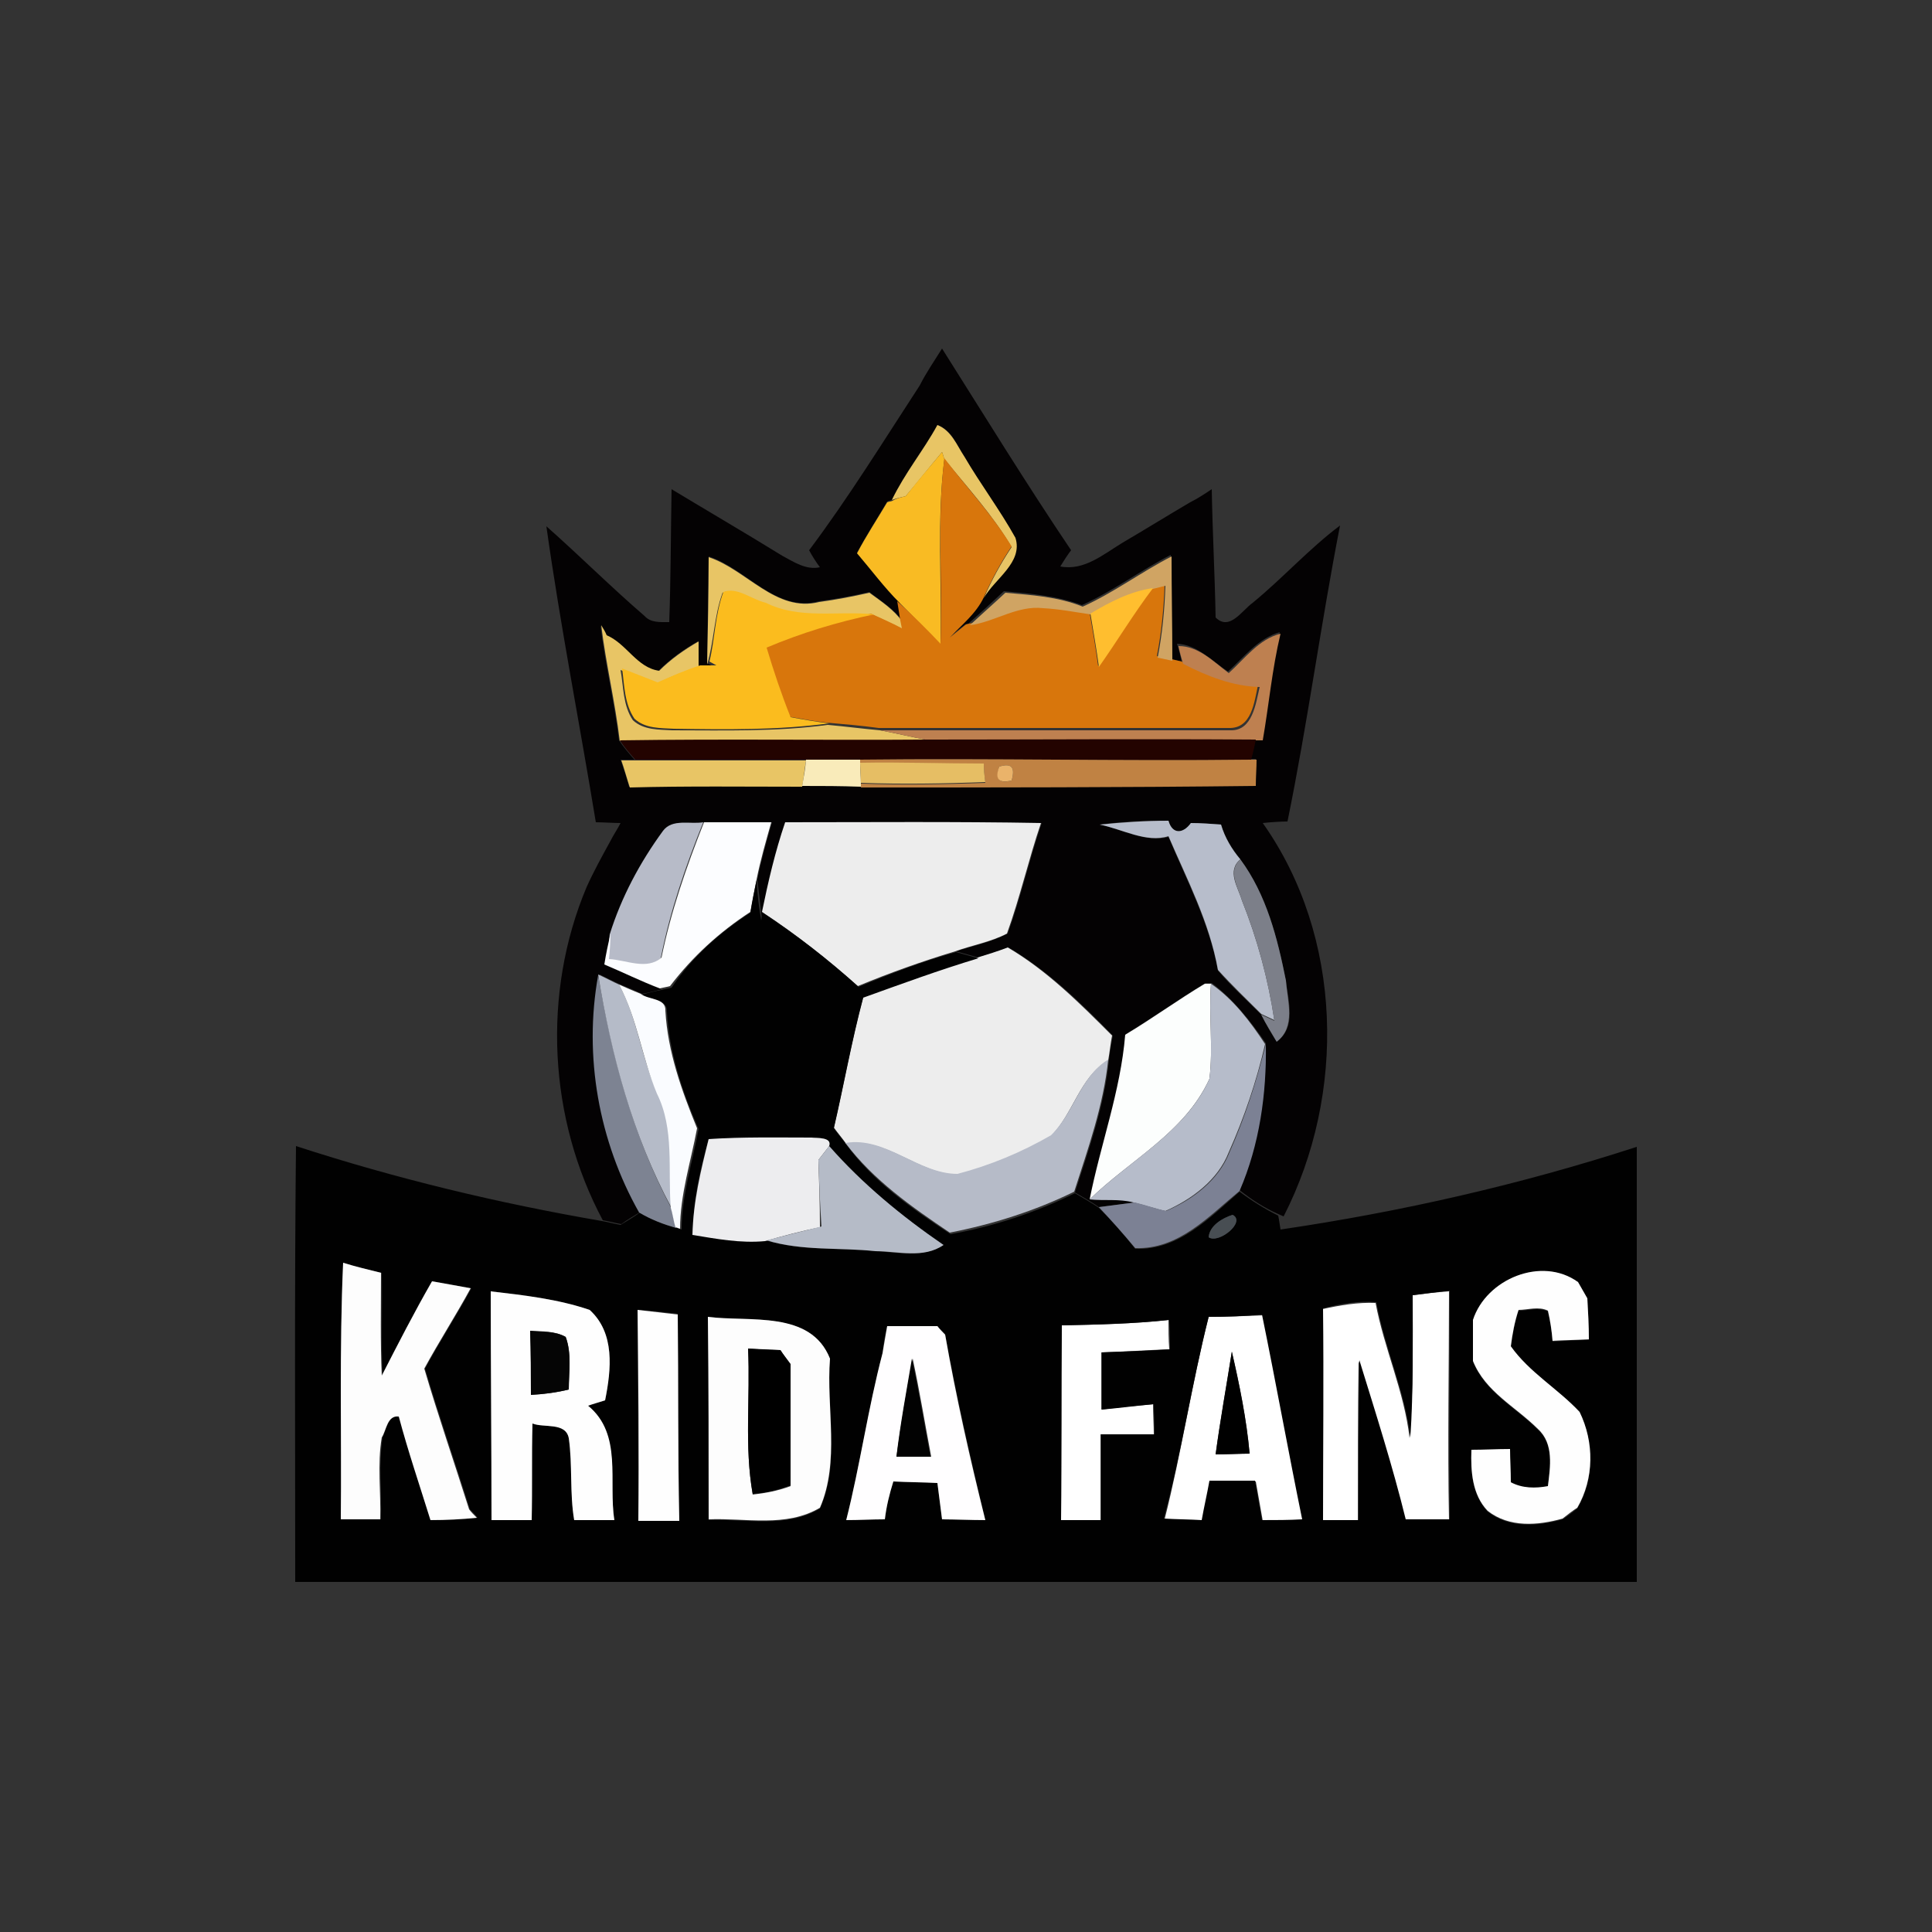 <?xml version="1.0" encoding="utf-8"?>
<!-- Generator: Adobe Illustrator 26.0.3, SVG Export Plug-In . SVG Version: 6.00 Build 0)  -->
<svg version="1.1" id="Layer_1" xmlns="http://www.w3.org/2000/svg" xmlns:xlink="http://www.w3.org/1999/xlink" x="0px" y="0px"
	 viewBox="0 0 250 250" style="enable-background:new 0 0 250 250;" xml:space="preserve">
<rect x="0" y="0" width="250" height="250" fill="#333333" stroke="none"/>
<style type="text/css">
	.st0{fill:#FFFFFF;}
	.st1{fill:#040203;}
	.st2{fill:#E8C565;}
	.st3{fill:#F9BB23;}
	.st4{fill:#D8760C;}
	.st5{fill:#D0A463;}
	.st6{fill:#FBBC1E;}
	.st7{fill:#FFBE2F;}
	.st8{fill:#BE8050;}
	.st9{fill:#230300;}
	.st10{fill:#F9EBBA;}
	.st11{fill:#C08243;}
	.st12{fill:#E6BE64;}
	.st13{fill:#EAB36A;}
	.st14{fill:#B7BDCB;}
	.st15{fill:#B7BBC8;}
	.st16{fill:#FCFDFF;}
	.st17{fill:#EDEDED;}
	.st18{fill:#7C7F89;}
	.st19{fill:#010101;}
	.st20{fill:#7D8392;}
	.st21{fill:#B5BBC8;}
	.st22{fill:#FCFEFD;}
	.st23{fill:#FAFCFF;}
	.st24{fill:#B6BCCA;}
	.st25{fill:#7C8194;}
	.st26{fill:#B6BBC8;}
	.st27{fill:#EDEDEF;}
	.st28{fill:#B5BBC7;}
	.st29{fill:#484E53;}
	.st30{fill:#FDFDFD;}
	.st31{fill:#FEFEFE;}
	.st32{fill:#050505;}
	.st33{fill:#FFFEFF;}
	.st34{fill:#020202;}
</style>
<g id="_x23_ffffffff">
	<path class="st0" d="M182.8,167.6c1.6-0.2,3.1-0.4,4.7-0.5c0,9.9-0.2,19.7,0,29.6c-1.9,0-3.8,0-5.7,0c-1.7-7-3.9-13.8-6-20.6
		c-0.1,6.9-0.1,13.8-0.1,20.7c-1.5,0-3,0-4.6,0c0-9.1,0.1-18.2,0-27.4c2.3-0.5,4.6-0.9,6.9-0.8c1.1,5.9,3.7,11.4,4.4,17.5
		C182.9,179.9,182.8,173.7,182.8,167.6z"/>
	<path class="st0" d="M137.4,171.5c4.6-0.1,9.2-0.2,13.8-0.7c0,1.2,0,2.5,0.1,3.8c-2.9,0.1-5.8,0.3-8.8,0.4c0,2.5,0,5,0,7.4
		c2.2-0.3,4.5-0.5,6.7-0.7c0,1,0.1,2.9,0.1,3.9c-2.3,0-4.6,0.1-6.9,0c0,3.7,0,7.4,0,11.1c-1.7,0-3.5,0-5.2,0
		C137.4,188.3,137.3,179.9,137.4,171.5z"/>
	<path class="st0" d="M156.4,170.4c2.3,0,4.7-0.1,7-0.2c1.8,8.8,3.4,17.7,5.2,26.5c-1.7,0-3.5,0-5.2,0.1c-0.3-1.7-0.6-3.4-0.9-5.1
		c-2,0-4,0-5.9,0c-0.3,1.7-0.7,3.4-1,5.1c-1.6-0.1-3.3-0.1-4.9-0.2C152.9,187.9,154.2,179.1,156.4,170.4 M157.3,188.2
		c1.1,0,3.3-0.1,4.4-0.1c-0.4-4.5-1.3-8.9-2.3-13.2C158.7,179.4,157.9,183.8,157.3,188.2z"/>
</g>
<g id="_x23_040203ff">
	<path class="st1" d="M121.9,45.1c5.5,8.7,10.9,17.5,16.7,26.1c-0.4,0.5-1.1,1.6-1.4,2.1c3.1,0.6,5.6-1.6,8.1-3.1
		c2.9-1.7,5.8-3.5,8.7-5.2c1-0.5,1.9-1.1,2.8-1.7c0.1,5.6,0.4,11.1,0.5,16.6c1.8,1.8,3.4-0.9,4.8-1.9c3.9-3.2,7.3-7,11.3-10
		c-2.5,12.8-4.2,25.6-6.8,38.3c-0.8,0-2.4,0.1-3.2,0.2c10.4,14.7,10.8,35.1,2.7,50.9l-0.7-0.3c-1.8-0.8-3.5-1.9-5-3.1
		c2.5-6,3.4-12.5,3.4-19c-2-2.9-4.2-5.7-7-7.8c-0.2,0-0.6,0-0.8,0c-3.5,2.1-6.8,4.5-10.3,6.6c-0.6,7.3-3.2,14.2-4.6,21.4
		c1.9,0.1,3.9-0.1,5.7,0.4c-1.5,0.2-3.1,0.4-4.6,0.6c-1-0.7-2.1-1.3-3.1-1.9c1.8-5.6,3.8-11.2,4.4-17.1c0.1-1.1,0.3-2.1,0.5-3.2
		c-4.1-4.2-8.4-8.4-13.5-11.4c-1.3,0.5-2.6,0.9-3.9,1.3c-0.7-0.2-2.2-0.6-2.9-0.8c2.2-0.7,4.6-1.2,6.7-2.3c1.7-4.7,2.8-9.6,4.4-14.3
		c-11-0.2-22.1-0.1-33.1-0.1c-1.2,3.8-2.1,7.7-2.9,11.6l-0.2,1c-0.2-1.7-0.4-3.5-0.6-5.2c0.5-2.5,1.2-4.9,1.9-7.4
		c-2.9,0-5.8,0-8.7,0c-1.7,0.3-4.1-0.5-5.2,1.1c-3,4-5.4,8.6-6.8,13.4c-0.3,1.3-0.6,2.6-0.8,4c2.4,1,4.8,2.2,7.2,3.1
		c-0.6,0.2-1.9,0.5-2.5,0.6c-0.9-0.4-1.8-0.8-2.8-1.2c-0.7-0.3-2.1-1-2.7-1.3c-1.9,10.5,0.2,21.5,5.3,30.7c-0.8,0.5-1.7,1-2.5,1.6
		c-0.6-0.1-1.8-0.4-2.4-0.5c-7-13.1-7.9-29.3-2.1-43.1c0.9-2,2-4,3.1-6c0.4-0.8,0.9-1.5,1.3-2.3c-0.8,0-2.4-0.1-3.2-0.1
		c-2.1-12.8-4.6-25.5-6.4-38.3c4.3,3.8,8.4,7.9,12.7,11.6c0.8,0.9,2,0.8,3.2,0.8c0.2-5.7,0.2-11.5,0.3-17.2
		c4.8,2.9,9.6,5.7,14.3,8.6c1.5,0.8,3.1,1.9,4.9,1.5c-0.4-0.5-1.1-1.6-1.4-2.2c5.1-6.8,9.6-14.1,14.3-21.3
		C119.8,48.3,120.9,46.7,121.9,45.1 M121.3,55c-1.8,3.3-4.3,6.2-5.8,9.7c-0.2,0-0.5,0.1-0.7,0.2c-1.3,2.2-2.7,4.4-3.9,6.6
		c1.8,2.2,3.6,4.4,5.5,6.4c0.1,0.6,0.3,1.9,0.4,2.5c-1.1-1.6-2.8-2.6-4.3-3.8c-2.1,0.5-4.3,0.9-6.5,1.2c-5.6,1.5-9.4-4.2-14.3-5.8
		c-0.1,4.6-0.1,9.2-0.2,13.8l0.9,0.5c-0.7,0-1.4,0-2.1,0c0-0.8,0-2.4,0-3.3c-1.8,1-3.6,2.3-5.1,3.8c-2.9-0.3-4.2-3.4-6.8-4.6
		c-0.2-0.3-0.6-1-0.7-1.3c0.6,5,1.8,9.9,2.4,14.9c0.6,0.9,1.3,1.7,2,2.5c-0.5,0-1.4,0-1.8,0c0.3,0.9,0.9,2.6,1.1,3.5
		c7.4-0.1,14.9,0,22.3-0.1c2.5,0,5.1,0,7.6,0.1c17,0,34.1,0,51.1-0.2c0-1.1,0.1-2.2,0.1-3.4l-0.7,0c0.1-0.6,0.4-1.9,0.6-2.6
		c0.2,0,0.7,0,0.9,0c0.9-4.6,1.2-9.3,2.3-13.8c-2.8,0.8-4.6,3.2-6.7,5.1c-2.1-1.4-4-3.5-6.6-3.6c0.2,0.6,0.5,1.7,0.6,2.3l-1.3-0.3
		c0.1-4.5-0.1-9-0.1-13.5c-3.9,2-7.5,4.7-11.5,6.5c-3.2-1.2-6.7-1.5-10.1-1.8c-1.5,1.4-3,2.8-4.6,4.2l-0.4,0.1
		c-0.5,0.4-1.6,1.2-2.1,1.7c1.6-1.6,3.4-3.1,4.4-5.2c1.4-2.5,5.1-4.6,4.1-7.8c-2-3.6-4.5-7-6.6-10.5C123.8,57.6,123.2,55.7,121.3,55
		 M142.3,106.7c2.9,0.6,6,2.4,8.9,1.6c2.4,5.7,5.3,11.2,6.4,17.3c1.7,2,3.7,3.8,5.6,5.7c0.6,1.2,1.3,2.4,2,3.5
		c2.6-1.9,1.5-5.2,1.2-7.9c-1.1-5.5-2.5-11.1-5.9-15.7c-1.1-1.4-2-2.8-2.5-4.5c-1.3-0.1-2.6-0.2-3.9-0.2c-1,1.4-2.4,1.5-2.9-0.3
		C148.3,106.2,145.3,106.3,142.3,106.7z"/>
</g>
<g id="_x23_e8c565ff">
	<path class="st2" d="M121.3,55c1.8,0.7,2.5,2.6,3.5,4.1c2.1,3.6,4.6,6.9,6.6,10.5c1,3.2-2.7,5.3-4.1,7.8c1-2.3,2.2-4.5,3.6-6.6
		c-2.4-4.1-5.7-7.7-8.7-11.4c-0.1-0.2-0.2-0.7-0.3-0.9c-1.6,1.9-3.1,3.8-4.7,5.7c-0.4,0.1-1.3,0.3-1.8,0.5
		C117.1,61.2,119.5,58.3,121.3,55z"/>
	<path class="st2" d="M91.7,72.1c4.9,1.6,8.7,7.2,14.3,5.8c2.2-0.3,4.3-0.7,6.5-1.2c1.5,1.1,3.2,2.2,4.3,3.8l0.2,1
		c-1.3-0.6-2.6-1.3-4-1.9c-4.7-0.5-9.6,0.7-14-1.5c-1.8-0.4-3.7-2.2-5.5-1.4c-1.1,3-1.1,6.3-2,9.3C91.6,81.3,91.7,76.7,91.7,72.1z"
		/>
	<path class="st2" d="M77.8,80.9c0.2,0.3,0.6,1,0.7,1.3c2.6,1.1,3.9,4.2,6.8,4.6c1.5-1.5,3.2-2.7,5.1-3.8c0,0.8,0,2.5,0,3.3
		c-1.9,0.6-3.7,1.3-5.5,2.2c-1.5-0.6-3.1-1.2-4.6-1.8c0.4,2.2,0.3,4.6,1.6,6.5c1.4,1.3,3.4,1.2,5.1,1.3c6.7,0,13.4,0.2,20.1-0.7
		c2.3,0.2,4.5,0.5,6.8,0.7c2.1,0.4,4.2,0.9,6.3,1.3c-13.3,0.1-26.7-0.1-40,0.1C79.6,90.8,78.4,85.9,77.8,80.9z"/>
	<path class="st2" d="M80.4,98.4c0.5,0,1.4,0,1.8,0c7.4,0,14.7,0,22.1,0c-0.2,1.2-0.3,2.3-0.5,3.4c-7.4,0-14.9-0.1-22.3,0.1
		C81.2,101,80.7,99.2,80.4,98.4z"/>
</g>
<g id="_x23_f9bb23ff">
	<path class="st3" d="M117.2,64.2c1.5-1.9,3.1-3.8,4.7-5.7c0.1,0.2,0.2,0.7,0.3,0.9c-1,7.9-0.3,16-0.5,24c-1.8-1.8-3.5-3.6-5.3-5.4
		c-2-2-3.7-4.3-5.5-6.4c1.2-2.3,2.6-4.4,3.9-6.6c0.2-0.1,0.5-0.1,0.7-0.2C115.9,64.5,116.8,64.3,117.2,64.2z"/>
</g>
<g id="_x23_d8760cff">
	<path class="st4" d="M121.7,83.3c0.3-8-0.5-16,0.5-24c2.9,3.8,6.2,7.3,8.7,11.4c-1.4,2.1-2.6,4.3-3.6,6.6c-1,2.1-2.8,3.5-4.4,5.2
		c0.5-0.4,1.6-1.3,2.1-1.7l0.4-0.1c3.3-0.4,6.2-2.6,9.5-2.2c2.1,0.1,4.1,0.5,6.1,0.8c0.4,2.3,0.8,4.6,1.1,6.9
		c2.4-3.4,4.5-6.9,7-10.2l1.6-0.4c-0.1,3.1-0.4,6.2-1,9.3c0.5,0.1,1.4,0.3,1.9,0.4l1.3,0.3c3.1,1.6,6.4,2.9,9.9,3
		c-0.5,2.2-0.8,5.7-3.8,5.6c-15.1,0-30.2,0-45.3,0c-2.2-0.3-4.5-0.5-6.8-0.7c-1.7-0.2-3.3-0.5-5-0.8c-1.1-2.9-2.1-5.9-3.1-9
		c4.5-1.9,9.2-3.3,13.9-4.3c1.3,0.6,2.7,1.2,4,1.9l-0.2-1c-0.1-0.6-0.3-1.9-0.4-2.5C118.2,79.7,120,81.5,121.7,83.3z"/>
</g>
<g id="_x23_d0a463ff">
	<path class="st5" d="M140.1,78.5c4-1.8,7.6-4.5,11.5-6.5c0,4.5,0.1,9,0.1,13.5c-0.5-0.1-1.4-0.3-1.9-0.4c0.6-3.1,0.9-6.2,1-9.3
		l-1.6,0.4c-2.9,0.4-5.6,1.8-8.1,3.3c-2-0.3-4.1-0.7-6.1-0.8c-3.4-0.4-6.3,1.8-9.5,2.2c1.5-1.4,3.1-2.8,4.6-4.2
		C133.4,77,136.9,77.2,140.1,78.5z"/>
</g>
<g id="_x23_fbbc1eff">
	<path class="st6" d="M93.6,76.6c1.8-0.7,3.7,1,5.5,1.4c4.4,2.2,9.3,1,14,1.5c-4.8,1-9.4,2.4-13.9,4.3c0.9,3,1.9,6,3.1,9
		c1.6,0.3,3.3,0.6,5,0.8c-6.7,0.9-13.4,0.8-20.1,0.7c-1.7-0.1-3.7,0-5.1-1.3c-1.3-1.9-1.3-4.3-1.6-6.5c1.5,0.6,3.1,1.2,4.6,1.8
		c1.8-0.8,3.6-1.6,5.5-2.2c0.7,0,1.4,0,2.1,0l-0.9-0.5C92.5,82.8,92.5,79.6,93.6,76.6z"/>
</g>
<g id="_x23_ffbe2fff">
	<path class="st7" d="M141.1,79.4c2.5-1.5,5.2-2.9,8.1-3.3c-2.5,3.3-4.6,6.8-7,10.2C141.9,84.1,141.5,81.8,141.1,79.4z"/>
</g>
<g id="_x23_be8050ff">
	<path class="st8" d="M159,87.1c2.1-1.9,3.9-4.4,6.7-5.1c-1.1,4.6-1.5,9.2-2.3,13.8c-0.2,0-0.7,0-0.9,0c-14.1-0.1-28.2-0.1-42.3,0
		c-2.1-0.4-4.2-0.9-6.3-1.3c15.1,0,30.2,0,45.3,0c2.9,0.1,3.3-3.5,3.8-5.6c-3.5-0.1-6.8-1.4-9.9-3c-0.2-0.6-0.5-1.7-0.6-2.3
		C155.1,83.6,157,85.6,159,87.1z"/>
</g>
<g id="_x23_230300ff">
	<path class="st9" d="M80.2,95.8c13.3-0.2,26.7,0,40-0.1c14.1,0,28.2-0.1,42.3,0c-0.1,0.6-0.4,1.9-0.6,2.6
		c-16.9,0.2-33.8-0.2-50.6,0c-2.3,0.1-4.7,0-7,0c-7.4,0-14.8,0-22.1,0C81.5,97.5,80.8,96.7,80.2,95.8z"/>
</g>
<g id="_x23_f9ebbaff">
	<path class="st10" d="M104.3,98.3c2.3,0,4.6,0,7,0l0,0.4c0,0.6,0.1,1.9,0.1,2.6l0,0.5c-2.5-0.1-5.1-0.1-7.6-0.1
		C104,100.6,104.2,99.5,104.3,98.3z"/>
</g>
<g id="_x23_c08243ff">
	<path class="st11" d="M111.3,98.3c16.9-0.2,33.7,0.2,50.6,0l0.7,0c0,1.1-0.1,2.2-0.1,3.4c-17,0.2-34.1,0.2-51.1,0.2l0-0.5
		c5.4,0.2,10.7,0.1,16.1-0.1c-0.1-0.6-0.2-1.8-0.2-2.4c-5.3,0-10.7-0.3-16-0.1L111.3,98.3 M129.3,99.2c-0.5,1.7,0,2.2,1.6,1.8
		C131.4,99.3,130.9,98.7,129.3,99.2z"/>
</g>
<g id="_x23_e6be64ff">
	<path class="st12" d="M111.3,98.7c5.3-0.1,10.7,0.1,16,0.1c0,0.6,0.1,1.8,0.2,2.4c-5.4,0.2-10.7,0.3-16.1,0.1
		C111.4,100.7,111.3,99.4,111.3,98.7z"/>
</g>
<g id="_x23_eab36aff">
	<path class="st13" d="M129.3,99.2c1.6-0.5,2.1,0.1,1.6,1.8C129.2,101.4,128.7,100.8,129.3,99.2z"/>
</g>
<g id="_x23_b7bdcbff">
	<path class="st14" d="M142.3,106.7c3-0.3,5.9-0.5,8.9-0.5c0.5,1.8,1.9,1.7,2.9,0.3c1.3,0,2.6,0.1,3.9,0.2c0.5,1.7,1.4,3.2,2.5,4.5
		c-1.8,1.5-0.3,3.6,0.2,5.3c2,5,3.4,10.2,4.2,15.5l-1.7-0.8c-1.9-1.9-3.8-3.7-5.6-5.7c-1.1-6.2-4-11.7-6.4-17.3
		C148.3,109.1,145.3,107.3,142.3,106.7z"/>
</g>
<g id="_x23_b7bbc8ff">
	<path class="st15" d="M85.8,107.5c1.2-1.6,3.5-0.8,5.2-1.1c-2.3,5.7-4.3,11.5-5.5,17.6c-1.9,1.8-4.6,0.4-6.8,0.2
		c0-0.8,0.1-2.5,0.2-3.3C80.4,116.1,82.8,111.6,85.8,107.5z"/>
</g>
<g id="_x23_fcfdffff">
	<path class="st16" d="M91.1,106.4c2.9,0,5.8,0,8.7,0c-0.7,2.5-1.4,4.9-1.9,7.4c-0.3,1.4-0.5,2.8-0.8,4.2c-4,2.6-7.5,5.8-10.4,9.6
		c-0.3,0.1-1,0.2-1.3,0.3c-2.4-0.9-4.8-2.1-7.2-3.1c0.2-1.3,0.5-2.7,0.8-4c0,0.8-0.1,2.5-0.2,3.3c2.2,0.1,4.9,1.5,6.8-0.2
		C86.8,118,88.8,112.2,91.1,106.4z"/>
</g>
<g id="_x23_edededff">
	<path class="st17" d="M101.6,106.4c11,0,22.1-0.1,33.1,0.1c-1.6,4.7-2.7,9.6-4.4,14.3c-2.1,1.1-4.5,1.5-6.7,2.3
		c-4.3,1.3-8.5,2.8-12.6,4.5c-3.9-3.5-8-6.7-12.4-9.6C99.4,114.1,100.3,110.2,101.6,106.4z"/>
	<path class="st17" d="M126.5,123.9c1.3-0.4,2.6-0.8,3.9-1.3c5.1,3,9.3,7.2,13.5,11.4c-0.2,1-0.3,2.1-0.5,3.2
		c-3.7,2.2-4.5,6.9-7.4,9.8c-3.8,2.2-7.8,3.9-12,5c-5.1,0-9.3-4.9-14.5-4c-0.5-0.7-1.1-1.4-1.6-2.1c1.3-5.6,2.3-11.3,3.8-16.9
		C116.6,127.2,121.5,125.4,126.5,123.9z"/>
</g>
<g id="_x23_7c7f89ff">
	<path class="st18" d="M160.7,116.5c-0.5-1.7-1.9-3.8-0.2-5.3c3.4,4.6,4.8,10.2,5.9,15.7c0.2,2.7,1.3,6-1.2,7.9
		c-0.7-1.2-1.4-2.3-2-3.5l1.7,0.8C164.1,126.7,162.7,121.5,160.7,116.5z"/>
</g>
<g id="_x23_010101ff">
	<path class="st19" d="M97.1,118.1c0.2-1.4,0.5-2.8,0.8-4.2c0.1,1.7,0.3,3.5,0.6,5.2l0.2-1c4.4,2.9,8.5,6.1,12.4,9.6
		c4.1-1.7,8.3-3.3,12.6-4.5c0.7,0.2,2.2,0.6,2.9,0.8c-5,1.5-9.9,3.3-14.9,5.1c-1.5,5.6-2.5,11.3-3.8,16.9c0.5,0.7,1.1,1.4,1.6,2.1
		c3.5,4.8,8.5,8.3,13.5,11.6c5.6-1,11-2.8,16.1-5.3c1,0.6,2.1,1.2,3.1,1.9c1.7,1.7,3.2,3.4,4.7,5.3c5.6,0.2,9.6-4,13.5-7.4
		c1.6,1.2,3.2,2.2,5,3.1c0.1,0.4,0.2,1.3,0.3,1.8c15.6-2.3,31-5.8,46.1-10.7c0,18.8,0,37.6,0,56.3c-57.9,0-115.7,0-173.6,0
		c0-18.8-0.1-37.6,0.1-56.4c12.9,4.2,26.2,7.4,39.6,9.7c0.6,0.1,1.8,0.4,2.4,0.5c0.8-0.5,1.7-1,2.5-1.6c1.5,0.9,3.1,1.6,4.8,2
		l0.6,0.2c0-4.4,1.4-8.7,2.2-13c-2.1-4.8-3.8-9.9-4.1-15.2c0.1-1.7-2.3-1.4-3.2-2.2c0.6-0.2,1.9-0.5,2.5-0.6c0.3-0.1,1-0.2,1.3-0.3
		C89.5,123.9,93.1,120.7,97.1,118.1 M91.7,147.4c-1.1,4-2.1,8.1-2,12.3c3.1,0.5,6.3,1.1,9.4,0.8c4.6,1.4,9.4,0.9,14.1,1.4
		c2.9,0.1,6.2,1,8.8-0.8c-5.4-3.8-10.4-7.9-14.8-12.8c0.4-1.2-1.6-1.1-2.3-1.1C100.6,147.2,96.2,147.2,91.7,147.4 M159.5,157.2
		c-1.3,0.4-3,1.4-3.1,2.9C157.7,161,161.2,158.1,159.5,157.2 M44.4,163.4c-0.5,11.1-0.1,22.1-0.2,33.2c1.7,0,3.4,0,5.1,0
		c0.1-3.5-0.3-7.1,0.2-10.6c0.5-1,0.7-3,2.2-2.7c1.2,4.5,2.7,8.9,4.1,13.4c2,0,4-0.1,6-0.3c-0.2-0.3-0.7-0.8-1-1.1
		c-1.9-6.1-4-12.1-5.8-18.2c1.9-3.5,4.1-6.9,6-10.4c-1.7-0.3-3.4-0.6-5-0.9c-2.3,4-4.4,8.1-6.5,12.2c-0.2-4.4,0-8.8-0.1-13.3
		C47.7,164.3,46,163.9,44.4,163.4 M190.6,170.8c0,1.8,0,3.6,0,5.4c1.6,4,5.5,5.9,8.4,8.8c2.1,1.9,1.6,4.9,1.3,7.4
		c-1.6,0.3-3.3,0.3-4.8-0.5c0-1.4-0.1-2.8-0.1-4.3c-1.7,0-3.3,0.1-5,0.1c-0.1,2.7,0.1,5.8,2.1,7.9c2.8,2.2,6.5,1.9,9.7,1
		c0.5-0.3,1.4-1,1.9-1.4c2.2-3.7,2.2-8.5,0.3-12.4c-2.8-3.1-6.5-5.1-8.9-8.5c0.2-1.6,0.5-3.2,1-4.7c1.3,0,2.6-0.5,3.8,0.1
		c0.3,1.3,0.5,2.6,0.6,3.9c1.6-0.1,3.1-0.2,4.7-0.2c0-1.8-0.1-3.6-0.2-5.3c-0.3-0.5-0.9-1.6-1.2-2.1
		C199.6,162.5,192.4,165.5,190.6,170.8 M63.5,167.1c0,9.9,0.1,19.7,0.1,29.6c1.7,0,3.5,0,5.2,0c0-4.2-0.1-8.3,0.1-12.5
		c1.5,0.6,4.3-0.2,4.7,1.9c0.5,3.5,0.1,7.1,0.7,10.6c1.8,0,3.5,0,5.2,0c-0.8-5,1-11.1-3.4-14.8c0.6-0.2,1.7-0.5,2.2-0.7
		c0.8-4,1.3-8.7-2-11.7C72.2,168.1,67.8,167.6,63.5,167.1 M182.8,167.6c0,6.1,0.1,12.3-0.3,18.4c-0.7-6-3.3-11.5-4.4-17.5
		c-2.3-0.2-4.6,0.2-6.9,0.8c0.1,9.1,0,18.2,0,27.4c1.5,0,3,0,4.6,0c0-6.9,0-13.8,0.1-20.7c2.1,6.8,4.3,13.7,6,20.6
		c1.9,0,3.8,0,5.7,0c-0.1-9.9,0-19.7,0-29.6C185.9,167.2,184.3,167.4,182.8,167.6 M82.5,169.5c0,9.1,0.1,18.1,0.1,27.2
		c1.8,0,3.5,0,5.3,0c-0.2-8.9-0.1-17.8-0.2-26.7C86,169.8,84.3,169.6,82.5,169.5 M137.4,171.5c-0.1,8.4,0,16.8-0.1,25.2
		c1.7,0,3.5,0,5.2,0c0-3.7,0-7.4,0-11.1c2.3,0,4.6,0,6.9,0c0-1-0.1-2.9-0.1-3.9c-2.2,0.2-4.5,0.5-6.7,0.7c0-2.5,0-5,0-7.4
		c2.9-0.1,5.8-0.2,8.8-0.4c0-1.2,0-2.5-0.1-3.8C146.7,171.3,142.1,171.4,137.4,171.5 M156.4,170.4c-2.2,8.7-3.5,17.5-5.8,26.1
		c1.6,0.1,3.3,0.1,4.9,0.2c0.3-1.7,0.7-3.4,1-5.1c2,0,3.9,0,5.9,0c0.3,1.7,0.6,3.4,0.9,5.1c1.7,0,3.5,0,5.2-0.1
		c-1.8-8.8-3.4-17.7-5.2-26.5C161.1,170.3,158.8,170.4,156.4,170.4 M91.6,170.4c0.1,8.8,0.1,17.5,0.1,26.3
		c4.8-0.2,10.1,1.1,14.4-1.5c2.7-6,0.8-12.9,1.3-19.3C104.9,169.5,97,171.1,91.6,170.4 M114.2,175.1c-1.8,7.1-2.9,14.5-4.7,21.6
		c1.7,0,3.3-0.1,5-0.1c0.2-1.7,0.6-3.3,1.1-4.9c1.9,0.1,3.8,0.1,5.7,0.2c0.2,1.6,0.4,3.1,0.6,4.7c1.9,0.1,3.7,0.1,5.6,0.1
		c-1.9-7.9-3.7-15.9-5.2-24c-0.2-0.3-0.8-0.9-1-1.1c-2.2,0-4.4,0-6.5,0C114.5,172.8,114.3,173.9,114.2,175.1z"/>
</g>
<g id="_x23_7d8392ff">
	<path class="st20" d="M82.7,156.9c-5.2-9.2-7.2-20.2-5.3-30.7c1.8,10.4,4.5,20.8,9.5,30.2c0.1,0.6,0.4,1.9,0.6,2.5
		C85.8,158.4,84.2,157.8,82.7,156.9z"/>
</g>
<g id="_x23_b5bbc8ff">
	<path class="st21" d="M77.4,126.1c0.7,0.3,2,1,2.7,1.3c2.4,4.4,2.9,9.6,5,14.1c2.3,4.6,1.4,9.8,1.8,14.8
		C81.9,147,79.1,136.6,77.4,126.1z"/>
</g>
<g id="_x23_fcfefdff">
	<path class="st22" d="M145.6,133.9c3.5-2.1,6.8-4.5,10.3-6.6c0.2,0,0.6,0,0.8,0c-0.3,4.1,0.3,8.3-0.2,12.3
		c-3.2,7-10.3,10.5-15.5,15.6C142.4,148.1,145,141.2,145.6,133.9z"/>
</g>
<g id="_x23_fafcffff">
	<path class="st23" d="M80.1,127.4c0.9,0.4,1.8,0.8,2.8,1.2c1,0.8,3.3,0.5,3.2,2.2c0.3,5.3,2.1,10.3,4.1,15.2
		c-0.8,4.3-2.2,8.6-2.2,13l-0.6-0.2c-0.2-0.6-0.4-1.9-0.6-2.5c-0.4-4.9,0.5-10.2-1.8-14.8C83.1,137,82.5,131.9,80.1,127.4z"/>
</g>
<g id="_x23_b6bccaff">
	<path class="st24" d="M156.7,127.3c2.9,2,5.1,4.9,7,7.8c-1.1,4.8-2.7,9.5-4.7,14c-1.4,3.6-4.8,6.1-8.2,7.6
		c-1.4-0.3-2.8-0.8-4.1-1.1c-1.9-0.5-3.8-0.2-5.7-0.4c5.2-5.1,12.4-8.7,15.5-15.6C157,135.6,156.4,131.4,156.7,127.3z"/>
</g>
<g id="_x23_7c8194ff">
	<path class="st25" d="M163.8,135.1c0.1,6.4-0.8,13-3.4,19c-4,3.3-7.9,7.6-13.5,7.4c-1.5-1.8-3.1-3.6-4.7-5.3
		c1.5-0.2,3.1-0.4,4.6-0.6c1.4,0.3,2.7,0.8,4.1,1.1c3.5-1.5,6.8-4,8.2-7.6C161.1,144.6,162.6,139.9,163.8,135.1z"/>
</g>
<g id="_x23_b6bbc8ff">
	<path class="st26" d="M136,146.9c3-2.9,3.7-7.5,7.4-9.8c-0.6,5.9-2.6,11.5-4.4,17.1c-5.1,2.5-10.5,4.2-16.1,5.3
		c-4.9-3.3-9.9-6.8-13.5-11.6c5.2-0.9,9.4,4,14.5,4C128.1,150.8,132.2,149.1,136,146.9z"/>
</g>
<g id="_x23_ededefff">
	<path class="st27" d="M91.7,147.4c4.4-0.3,8.9-0.2,13.3-0.2c0.7,0.1,2.7-0.1,2.3,1.1c-0.3,0.4-1,1.3-1.4,1.8
		c0.1,2.9,0.2,5.8,0.2,8.7c-2.4,0.5-4.7,1.1-7.1,1.8c-3.2,0.3-6.3-0.3-9.4-0.8C89.7,155.5,90.7,151.4,91.7,147.4z"/>
</g>
<g id="_x23_b5bbc7ff">
	<path class="st28" d="M105.9,150.1c0.3-0.4,1-1.3,1.4-1.8c4.3,4.9,9.4,9.1,14.8,12.8c-2.6,1.8-5.9,0.8-8.8,0.8
		c-4.7-0.5-9.5,0-14.1-1.4c2.3-0.6,4.7-1.2,7.1-1.8C106.1,155.9,106,153,105.9,150.1z"/>
</g>
<g id="_x23_484e53ff">
	<path class="st29" d="M159.5,157.2c1.8,0.9-1.8,3.8-3.1,2.9C156.5,158.6,158.2,157.6,159.5,157.2z"/>
</g>
<g id="_x23_fdfdfdff">
	<path class="st30" d="M44.4,163.4c1.6,0.5,3.3,0.9,4.9,1.3c0,4.4-0.1,8.9,0.1,13.3c2.1-4.1,4.2-8.2,6.5-12.2c1.7,0.3,3.4,0.6,5,0.9
		c-1.9,3.5-4.1,6.9-6,10.4c1.8,6.1,3.9,12.2,5.8,18.2c0.2,0.3,0.7,0.8,1,1.1c-2,0.2-4,0.3-6,0.3c-1.4-4.5-2.9-8.9-4.1-13.4
		c-1.5-0.2-1.6,1.8-2.2,2.7c-0.6,3.5-0.1,7.1-0.2,10.6c-1.7,0-3.4,0-5.1,0C44.2,185.6,43.9,174.5,44.4,163.4z"/>
	<path class="st30" d="M91.6,170.4c5.4,0.7,13.3-0.9,15.8,5.4c-0.5,6.4,1.3,13.3-1.3,19.3c-4.4,2.6-9.6,1.3-14.4,1.5
		C91.7,187.9,91.7,179.2,91.6,170.4 M96.8,174.5c0.3,6.3-0.5,12.6,0.6,18.9c1.7-0.2,3.3-0.5,4.9-1.1c0-5.2-0.1-10.4,0-15.7
		c-0.3-0.5-1-1.4-1.3-1.8C99.6,174.7,98.2,174.6,96.8,174.5z"/>
</g>
<g id="_x23_fefefeff">
	<path class="st31" d="M190.6,170.8c1.7-5.3,8.9-8.3,13.6-4.9c0.3,0.5,0.9,1.6,1.2,2.1c0.1,1.8,0.2,3.5,0.2,5.3
		c-1.6,0.1-3.1,0.1-4.7,0.2c-0.1-1.3-0.3-2.6-0.6-3.9c-1.2-0.6-2.6-0.1-3.8-0.1c-0.5,1.5-0.8,3.1-1,4.7c2.4,3.4,6.1,5.5,8.9,8.5
		c1.9,3.9,1.9,8.6-0.3,12.4c-0.5,0.3-1.4,1-1.9,1.4c-3.2,0.9-6.9,1.2-9.7-1c-2-2.1-2.2-5.1-2.1-7.9c1.7,0,3.3-0.1,5-0.1
		c0,1.4,0.1,2.8,0.1,4.3c1.5,0.8,3.2,0.8,4.8,0.5c0.3-2.5,0.8-5.5-1.3-7.4c-2.9-2.9-6.8-4.8-8.4-8.8
		C190.6,174.3,190.6,172.5,190.6,170.8z"/>
	<path class="st31" d="M63.5,167.1c4.3,0.5,8.7,1,12.8,2.4c3.3,3,2.8,7.7,2,11.7c-0.6,0.2-1.7,0.5-2.2,0.7c4.5,3.7,2.6,9.8,3.4,14.8
		c-1.8,0-3.5,0-5.2,0c-0.6-3.5-0.2-7.1-0.7-10.6c-0.4-2.1-3.2-1.3-4.7-1.9c-0.1,4.2,0,8.3-0.1,12.5c-1.7,0-3.5,0-5.2,0
		C63.6,186.9,63.5,177,63.5,167.1 M68.6,172.2c0.1,2.8,0.1,5.6,0.1,8.3c1.6-0.1,3.3-0.3,4.9-0.7c0-2.3,0.4-4.7-0.4-6.8
		C71.8,172.2,70.2,172.3,68.6,172.2z"/>
	<path class="st31" d="M82.5,169.5c1.7,0.2,3.5,0.4,5.2,0.6c0.1,8.9,0,17.8,0.2,26.7c-1.8,0-3.5,0-5.3,0
		C82.7,187.6,82.6,178.5,82.5,169.5z"/>
</g>
<g id="_x23_050505ff">
	<path class="st32" d="M68.6,172.2c1.5,0.2,3.2,0,4.6,0.8c0.8,2.2,0.4,4.6,0.4,6.8c-1.6,0.4-3.2,0.6-4.9,0.7
		C68.7,177.7,68.7,174.9,68.6,172.2z"/>
</g>
<g id="_x23_fffeffff">
	<path class="st33" d="M114.2,175.1c0.2-1.2,0.4-2.3,0.6-3.5c2.2,0,4.4,0,6.5,0c0.2,0.3,0.8,0.9,1,1.1c1.4,8,3.2,16,5.2,24
		c-1.9,0-3.7-0.1-5.6-0.1c-0.2-1.6-0.4-3.2-0.6-4.7c-1.9-0.1-3.8-0.1-5.7-0.2c-0.5,1.6-0.9,3.2-1.1,4.9c-1.7,0-3.3,0.1-5,0.1
		C111.3,189.6,112.3,182.3,114.2,175.1 M116,188.5c1.5,0,3,0,4.5,0c-0.8-4.2-1.5-8.5-2.4-12.7C117.3,180,116.6,184.2,116,188.5z"/>
</g>
<g id="_x23_000000ff">
	<path d="M96.8,174.5c1.4,0.1,2.8,0.1,4.2,0.2c0.3,0.5,1,1.4,1.3,1.8c0,5.2,0,10.4,0,15.7c-1.6,0.6-3.2,1-4.9,1.1
		C96.3,187.2,97.1,180.8,96.8,174.5z"/>
	<path d="M157.3,188.2c0.6-4.5,1.4-8.9,2.1-13.3c1,4.4,1.9,8.8,2.3,13.2C160.6,188.1,158.4,188.2,157.3,188.2z"/>
</g>
<g id="_x23_020202ff">
	<path class="st34" d="M116,188.5c0.5-4.3,1.3-8.5,2-12.7c0.9,4.2,1.6,8.5,2.4,12.7C119,188.5,117.5,188.5,116,188.5z"/>
</g>
</svg>
